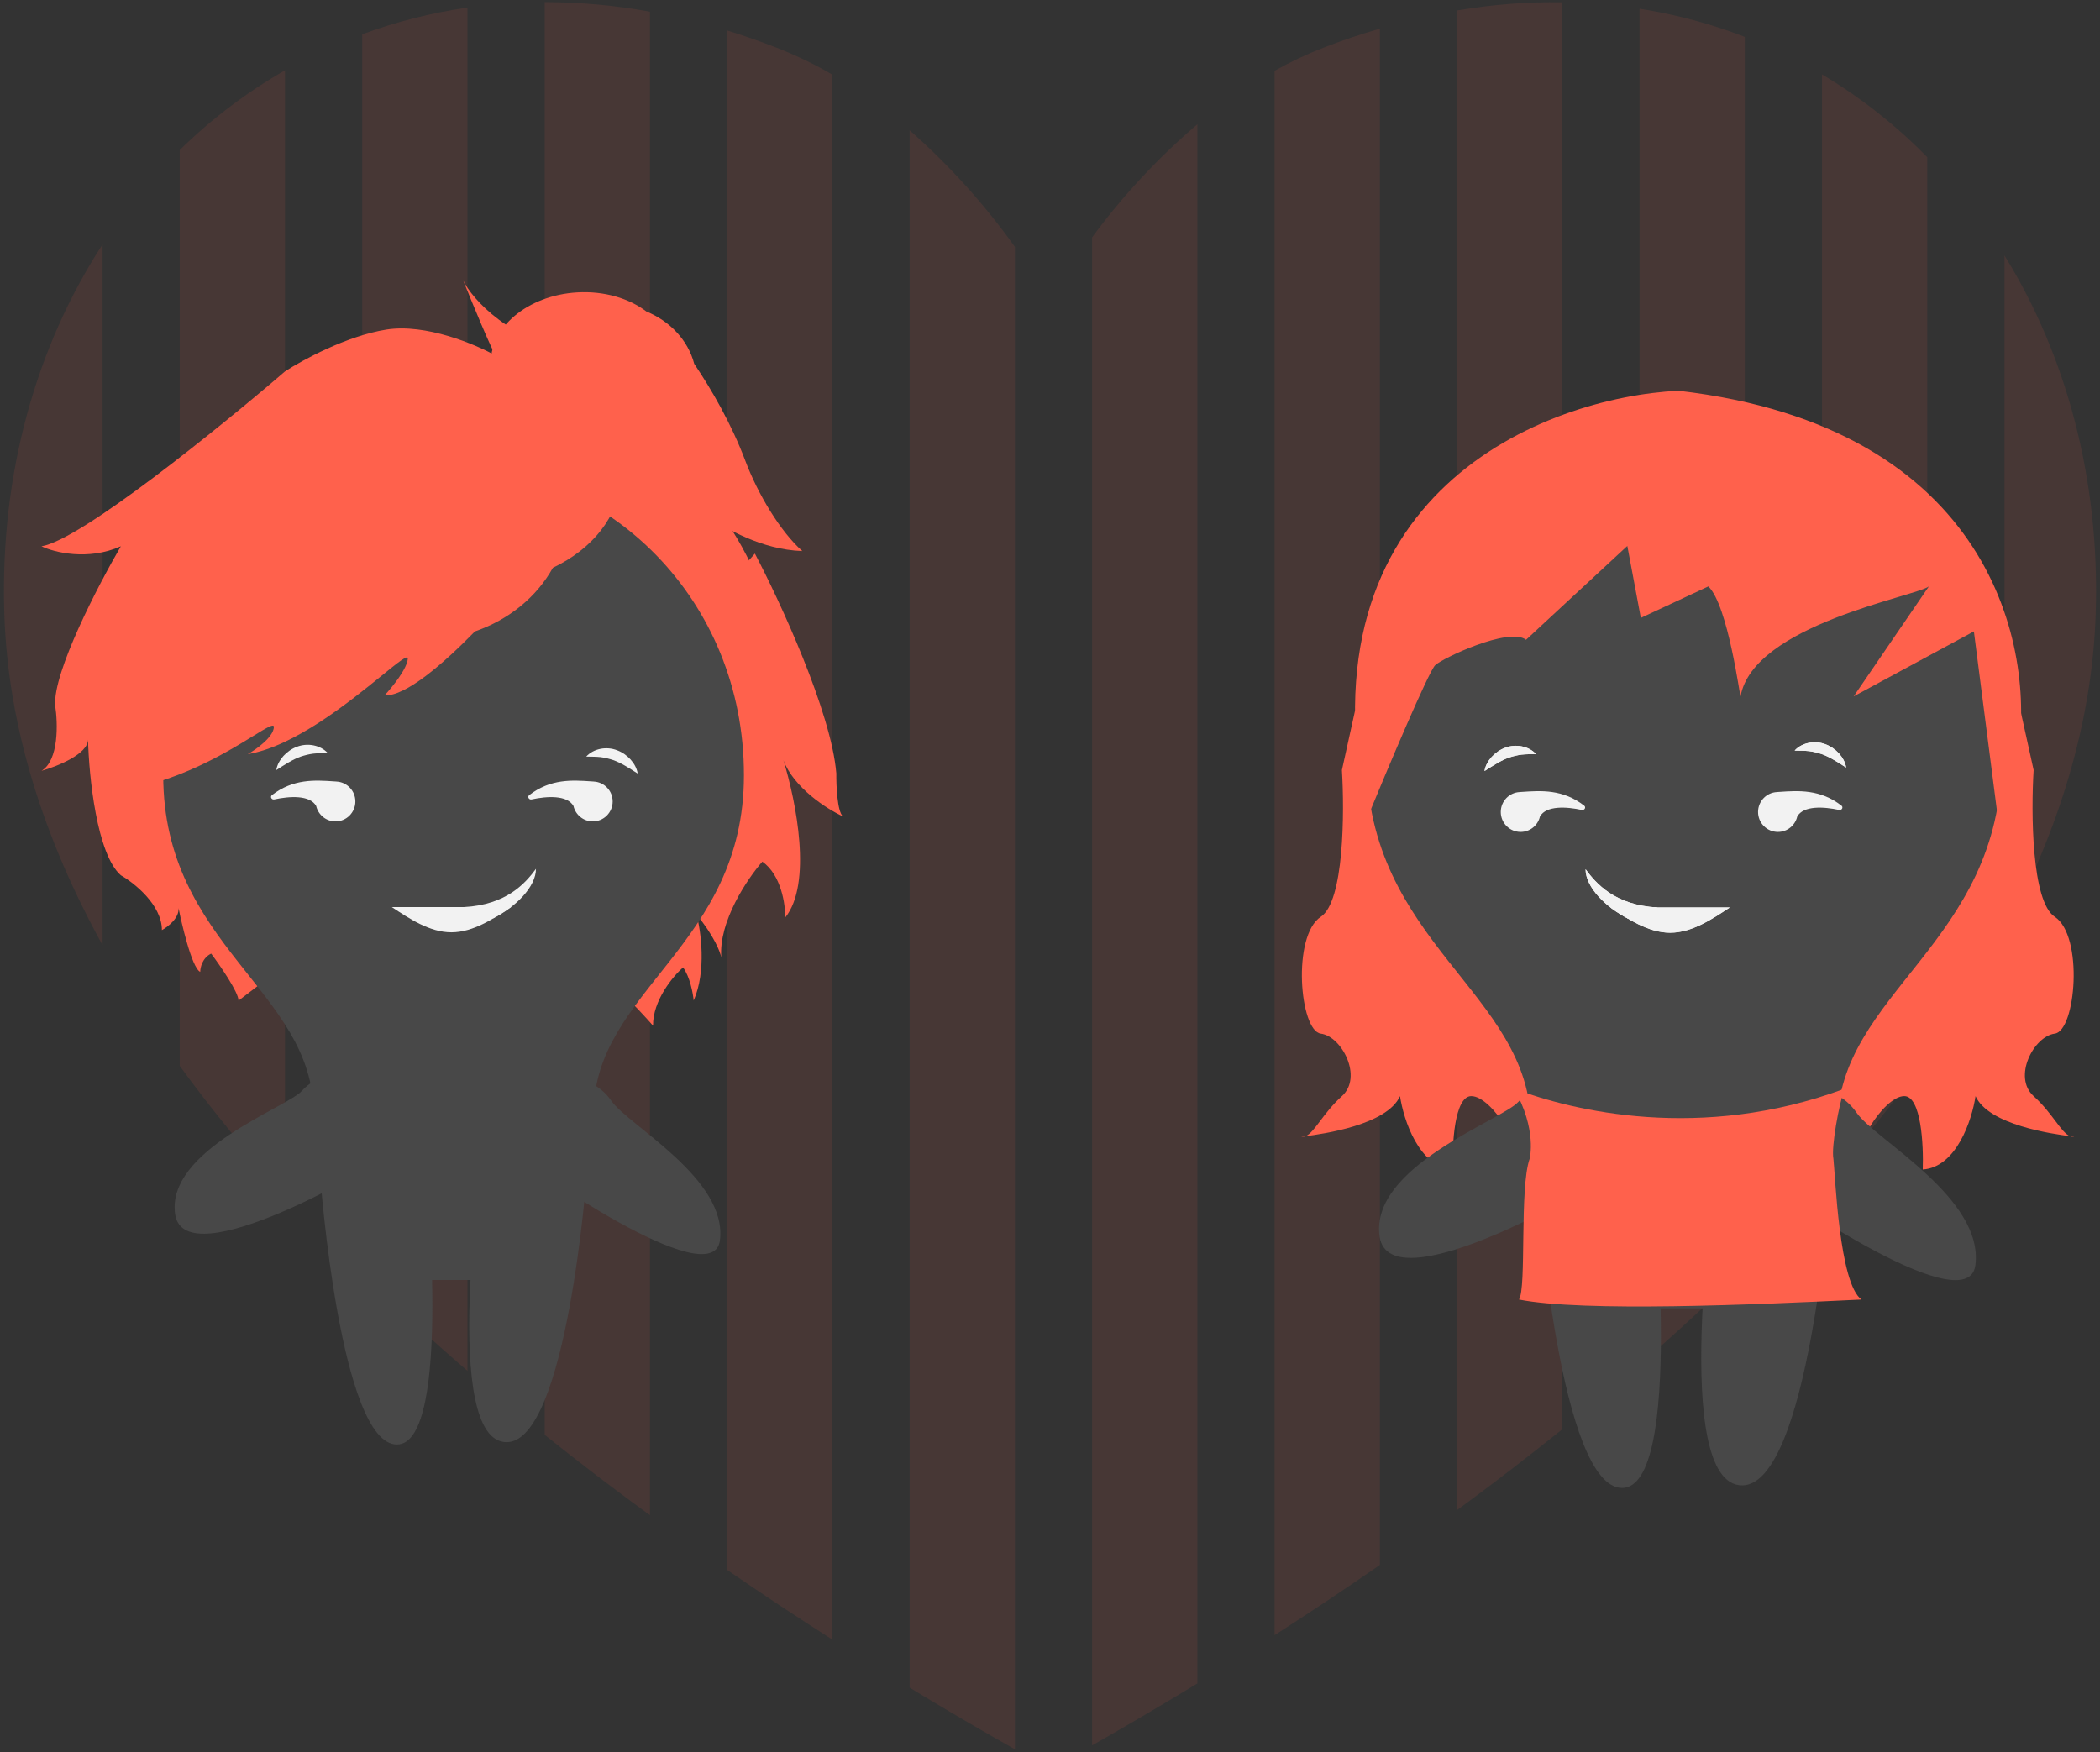 <svg width="405" height="338" viewBox="0 0 405 338" fill="none" xmlns="http://www.w3.org/2000/svg">
<rect x="0" y="0" width="405" height="338" fill="#333333" stroke="none"/>
<path d="M175.43 25.13V325.518L178.042 327.103C184.39 330.923 190.332 334.364 195.732 337.412V47.618C189.843 39.372 183.032 31.827 175.43 25.13Z" fill="#FF614C" fill-opacity="0.1" style="mix-blend-mode:darken"/>
<path d="M105.047 0.407V276.763C111.814 282.182 118.582 287.344 125.35 292.261V2.25C118.65 1.034 111.856 0.417 105.047 0.407Z" fill="#FF614C" fill-opacity="0.1" style="mix-blend-mode:darken"/>
<path d="M69.855 6.612V245.822C76.433 252.244 83.228 258.448 90.158 264.422V1.464C83.228 2.459 76.423 4.185 69.855 6.612Z" fill="#FF614C" fill-opacity="0.1" style="mix-blend-mode:darken"/>
<path d="M149.835 9.226C146.613 7.971 143.415 6.855 140.238 5.88V302.814C147.182 307.596 153.99 312.08 160.541 316.266V14.401C157.111 12.402 153.531 10.672 149.835 9.226Z" fill="#FF614C" fill-opacity="0.1" style="mix-blend-mode:darken"/>
<path d="M0.826 118.238C1.516 140.441 8.568 161.926 19.775 182.301V47.144C6.998 66.8 -0.013 91.361 0.826 118.238Z" fill="#FF614C" fill-opacity="0.1" style="mix-blend-mode:darken"/>
<path d="M34.664 28.937V205.602C40.969 214.239 47.747 222.519 54.967 230.406V13.562C47.57 17.796 40.746 22.963 34.664 28.937Z" fill="#FF614C" fill-opacity="0.1" style="mix-blend-mode:darken"/>
<path d="M351.387 14.347V228.916C358.626 220.909 365.405 212.496 371.689 203.718V30.319C365.638 24.141 358.814 18.772 351.387 14.347Z" fill="#FF614C" fill-opacity="0.1" style="mix-blend-mode:darken"/>
<path d="M316.195 1.681V263.244C323.125 257.229 329.933 250.97 336.498 244.481V7.113C329.942 4.586 323.136 2.765 316.195 1.681Z" fill="#FF614C" fill-opacity="0.1" style="mix-blend-mode:darken"/>
<path d="M386.578 49.27V179.781C397 160.165 403.511 139.533 404.174 118.238C404.986 92.323 398.489 68.561 386.578 49.27Z" fill="#FF614C" fill-opacity="0.1" style="mix-blend-mode:darken"/>
<path d="M255.165 9.227C251.946 10.479 248.821 11.959 245.812 13.656V315.4C252.363 311.186 259.172 306.675 266.115 301.853V5.528C262.506 6.558 258.856 7.791 255.165 9.227Z" fill="#FF614C" fill-opacity="0.1" style="mix-blend-mode:darken"/>
<path d="M281.004 2.02V291.272C287.771 286.314 294.539 281.112 301.307 275.68V0.435C294.505 0.335 287.708 0.866 281.004 2.02Z" fill="#FF614C" fill-opacity="0.1" style="mix-blend-mode:darken"/>
<path d="M210.621 45.775V336.654C215.656 333.795 221.138 330.598 226.958 327.103L230.924 324.705V23.965C223.341 30.43 216.529 37.749 210.621 45.775Z" fill="#FF614C" fill-opacity="0.1" style="mix-blend-mode:darken"/>
<path d="M112.509 68.605C126.866 71.425 128.696 81.867 127.816 86.736L56.56 184.942L46.003 193C46.003 191.388 42.484 186.285 40.725 183.935C39.036 184.741 38.614 186.621 38.614 187.46C36.934 186.659 34.92 177.569 34.433 175.155C34.593 177.056 32.397 178.762 31.224 179.402C31.224 174.567 25.946 170.337 23.307 168.826C18.662 164.797 17.149 149.688 16.973 142.638C16.973 145.458 10.991 147.842 8 148.681C11.378 146.667 11.167 139.448 10.639 136.091C10.217 129.644 18.908 112.924 23.307 105.37C16.973 108.19 10.463 106.545 8 105.37C15.601 104.161 42.484 82.371 54.976 71.627C58.319 69.444 66.905 64.778 74.506 63.569C82.106 62.36 91.748 66.423 95.619 68.605C94.774 67.396 91.044 58.365 89.285 54C91.044 57.693 98.152 65.785 112.509 68.605Z" fill="#FF614C" style="mix-blend-mode:darken"/>
<path d="M145.584 106.775C150.406 115.952 160.298 137.28 161.293 149.171C161.266 151.528 161.479 156.486 162.542 157.459C159.449 156.034 153.128 151.984 151.086 146.635C153.578 154.71 156.683 170.469 151.429 176.991C151.481 174.47 150.674 168.78 147.027 166.192C144.161 169.46 138.564 177.735 139.107 184.7C138.931 183.661 137.726 180.54 134.323 176.372C135.183 179.54 136.277 187.298 133.78 192.984C133.654 191.615 133.068 188.421 131.731 186.596C129.779 188.318 125.888 192.978 125.945 197.844C124.945 196.678 122.063 193.5 118.538 190.122C115.012 186.744 112.654 158.351 111.916 144.577L145.584 106.775Z" fill="#FF614C" style="mix-blend-mode:darken"/>
<ellipse cx="86.391" cy="134.718" rx="64.267" ry="62.096" fill="#FF614C" style="mix-blend-mode:darken"/>
<g clip-path="url(#clip0)">
<path d="M74.242 246.883H104.487C104.487 246.883 114.5 232.933 114.5 214.648C114.5 191.122 143.473 182.413 143.473 149.559C143.514 115.466 117.003 90.206 87.538 90.165H87.497H87.456C57.991 90.206 31.481 115.466 31.481 149.559C31.481 182.413 60.453 191.122 60.453 214.648C60.453 232.933 74.242 246.883 74.242 246.883Z" fill="#484848" style="mix-blend-mode:darken"/>
<path d="M33.779 234.212C31.973 221.83 55.324 213.617 58.196 210.438C62.013 206.27 68.456 206.022 72.559 209.819C76.704 213.658 78.222 218.817 74.447 222.945C73.093 224.513 35.626 246.595 33.779 234.212Z" fill="#484848" style="mix-blend-mode:darken"/>
<path d="M99.973 222.903C96.772 218.239 99.152 212.956 103.748 209.737C108.386 206.517 114.705 207.673 117.906 212.337C121.189 217.083 140.395 227.402 138.836 239.289C137.399 249.938 101.122 224.637 99.973 222.903Z" fill="#484848" style="mix-blend-mode:darken"/>
<path d="M76.54 278.623C65.624 278.623 61.808 227.443 61.808 227.443C61.192 221.83 65.214 216.753 70.795 216.134C76.376 215.515 81.424 219.56 82.039 225.173C82.039 225.173 87.456 278.623 76.54 278.623Z" fill="#484848" style="mix-blend-mode:darken"/>
<path d="M97.715 278.169C84.994 278.169 92.955 223.935 92.955 223.935C93.53 218.321 98.536 214.194 104.117 214.772C109.698 215.35 113.802 220.385 113.228 225.998C113.187 226.04 109.411 278.169 97.715 278.169Z" fill="#484848" style="mix-blend-mode:darken"/>
<path d="M53.285 148.532C53.447 147.481 53.994 146.56 54.671 145.805C55.385 145.031 56.264 144.405 57.273 144.037C59.31 143.245 61.792 143.708 63.213 145.258C62.166 145.275 61.247 145.275 60.42 145.366C59.557 145.476 58.786 145.679 57.997 145.936C56.438 146.488 54.99 147.446 53.285 148.532Z" fill="#F2F2F2"/>
<path d="M122.984 149.208C122.822 148.157 122.275 147.236 121.598 146.48C120.884 145.707 120.005 145.08 118.995 144.712C116.959 143.921 114.477 144.384 113.056 145.934C114.103 145.951 115.022 145.951 115.848 146.042C116.711 146.152 117.482 146.354 118.271 146.612C119.831 147.164 121.279 148.121 122.984 149.208Z" fill="#F2F2F2"/>
<path d="M103.366 167.583C103.366 171.055 99.456 174.96 95.111 177.13L89.463 174.96C97.718 174.526 101.339 170.331 103.366 167.583Z" fill="#F2F2F2"/>
<path fill-rule="evenodd" clip-rule="evenodd" d="M114.056 150.715C110.349 150.462 106.198 150.18 102.072 153.36C101.656 153.68 102.006 154.31 102.519 154.199C105.48 153.556 109.394 153.322 110.599 155.463C110.993 157.166 112.513 158.435 114.328 158.435C116.442 158.435 118.156 156.713 118.156 154.589C118.156 152.52 116.53 150.833 114.491 150.747C114.492 150.746 114.493 150.745 114.493 150.744C114.348 150.734 114.203 150.725 114.056 150.715Z" fill="#F2F2F2"/>
<path fill-rule="evenodd" clip-rule="evenodd" d="M64.435 150.715C60.728 150.462 56.577 150.18 52.451 153.36C52.035 153.68 52.385 154.31 52.898 154.199C55.859 153.556 59.773 153.322 60.978 155.463C61.372 157.166 62.892 158.435 64.707 158.435C66.821 158.435 68.535 156.713 68.535 154.589C68.535 152.52 66.909 150.833 64.87 150.747C64.871 150.746 64.872 150.745 64.873 150.744C64.728 150.734 64.582 150.725 64.435 150.715Z" fill="#F2F2F2"/>
<path d="M75.559 174.96C78.885 177.146 82.827 179.827 87.056 179.827C91.285 179.827 95.269 177.146 98.553 174.96H75.559Z" fill="#F2F2F2"/>
</g>
<path fill-rule="evenodd" clip-rule="evenodd" d="M94.68 70.448C94.928 74.783 97.966 78.462 102.438 80.587C104.277 83.921 107.463 86.517 111.333 87.849C114.945 91.558 119.26 95.279 121.634 95.143C120.78 94.226 119.055 92.102 118.989 90.946C118.961 90.456 120.122 91.399 121.984 92.912C125.612 95.859 131.901 100.967 137.249 101.857C136.282 101.309 134.332 99.923 134.266 98.767C134.24 98.316 135.092 98.84 136.63 99.787C140.016 101.871 146.728 106.002 154.736 106.29C150.513 102.546 146.189 95.379 143.713 88.802C141.076 81.798 137.22 75.092 133.883 70.166C132.698 65.628 129.225 61.948 124.656 60.077C121.311 57.543 116.541 56.097 111.335 56.396C101.723 56.948 94.266 63.239 94.68 70.448Z" fill="#FF614C" style="mix-blend-mode:darken"/>
<path fill-rule="evenodd" clip-rule="evenodd" d="M119.74 92.372C119.32 99.699 114.186 105.919 106.627 109.511C103.517 115.147 98.132 119.537 91.588 121.789C85.483 128.058 78.189 134.348 74.176 134.118C75.62 132.567 78.535 128.977 78.648 127.023C78.695 126.194 76.732 127.789 73.584 130.346C67.451 135.327 56.82 143.963 47.781 145.468C49.415 144.541 52.711 142.198 52.823 140.244C52.866 139.481 51.427 140.367 48.826 141.968C43.102 145.49 31.755 152.474 18.22 152.961C25.358 146.631 32.668 134.516 36.853 123.399C41.31 111.559 47.829 100.222 53.471 91.895C55.472 84.226 61.343 78.005 69.064 74.842C74.719 70.558 82.784 68.113 91.585 68.618C107.834 69.55 120.44 80.185 119.74 92.372Z" fill="#FF614C" style="mix-blend-mode:darken"/>
<path d="M254.726 176.833C259.207 173.898 259.308 156.742 258.799 148.531L261.345 137H330.082L325.5 225.576C319.899 222.78 307.577 217.609 303.097 219.286C298.616 220.963 294.101 224.178 292.404 225.576C294.441 222.431 287.822 211.424 283.748 211.424C280.49 211.424 280.014 220.858 280.184 225.576C273.667 225.156 270.68 215.967 270.001 211.424C267.492 217.019 255.027 218.727 251.776 219.159C251.575 219.242 251.371 219.286 251.162 219.286C250.797 219.286 251.068 219.253 251.776 219.159C253.539 218.43 255.144 214.716 258.799 211.424C262.873 207.756 258.799 199.894 254.726 199.37C250.653 198.846 249.125 180.502 254.726 176.833Z" fill="#FF614C" style="mix-blend-mode:darken"/>
<path d="M396.274 176.833C391.793 173.898 391.692 156.742 392.201 148.531L389.655 137H320.918L325.5 225.576C331.101 222.78 343.423 217.609 347.903 219.286C352.384 220.963 356.899 224.178 358.596 225.576C356.559 222.431 363.178 211.424 367.252 211.424C370.51 211.424 370.986 220.858 370.816 225.576C377.333 225.156 380.32 215.967 380.999 211.424C383.508 217.019 395.973 218.727 399.224 219.159C399.425 219.242 399.629 219.286 399.838 219.286C400.203 219.286 399.932 219.253 399.224 219.159C397.461 218.43 395.856 214.716 392.201 211.424C388.127 207.756 392.201 199.894 396.274 199.37C400.347 198.846 401.875 180.502 396.274 176.833Z" fill="#FF614C" style="mix-blend-mode:darken"/>
<g clip-path="url(#clip1)">
<path d="M310.32 252.357H343.397C343.397 252.357 354.348 237.131 354.348 217.174C354.348 191.496 386.034 181.991 386.034 146.132C386.079 108.922 357.086 81.352 324.862 81.307H324.817H324.772C292.547 81.352 263.554 108.922 263.554 146.132C263.554 181.991 295.24 191.496 295.24 217.174C295.24 237.131 310.32 252.357 310.32 252.357Z" fill="#484848" style="mix-blend-mode:darken"/>
<path d="M266.068 238.527C264.093 225.012 289.63 216.047 292.772 212.579C296.946 208.029 303.992 207.758 308.48 211.903C313.013 216.092 314.674 221.724 310.545 226.228C309.064 227.94 268.087 252.041 266.068 238.527Z" fill="#484848" style="mix-blend-mode:darken"/>
<path d="M338.461 226.184C334.96 221.093 337.563 215.327 342.59 211.813C347.661 208.3 354.573 209.561 358.074 214.651C361.664 219.832 382.668 231.094 380.963 244.068C379.392 255.691 339.717 228.076 338.461 226.184Z" fill="#484848" style="mix-blend-mode:darken"/>
<path d="M312.833 287C300.895 287 296.721 231.139 296.721 231.139C296.048 225.013 300.446 219.472 306.55 218.796C312.654 218.12 318.174 222.535 318.848 228.662C318.848 228.662 324.772 287 312.833 287Z" fill="#484848" style="mix-blend-mode:darken"/>
<path d="M335.992 286.504C322.079 286.504 330.786 227.31 330.786 227.31C331.414 221.183 336.89 216.678 342.993 217.309C349.097 217.94 353.585 223.436 352.957 229.562C352.912 229.607 348.783 286.504 335.992 286.504Z" fill="#484848" style="mix-blend-mode:darken"/>
<path d="M356.035 148.046C355.874 146.996 355.326 146.075 354.649 145.32C353.935 144.547 353.055 143.921 352.046 143.554C350.008 142.763 347.524 143.227 346.102 144.776C347.15 144.794 348.069 144.793 348.896 144.884C349.76 144.994 350.531 145.195 351.321 145.453C352.881 146.004 354.33 146.961 356.035 148.046Z" fill="#F2F2F2"/>
<path d="M286.298 148.722C286.459 147.672 287.007 146.751 287.684 145.996C288.398 145.223 289.278 144.597 290.287 144.229C292.325 143.439 294.809 143.902 296.231 145.452C295.183 145.469 294.263 145.468 293.437 145.56C292.573 145.669 291.802 145.871 291.012 146.128C289.452 146.68 288.003 147.637 286.298 148.722Z" fill="#F2F2F2"/>
<path d="M305.789 167.663C305.789 171.135 309.7 175.04 314.044 177.21L319.693 175.04C311.438 174.606 307.817 170.411 305.789 167.663Z" fill="#F2F2F2"/>
<path d="M333.596 175.04C330.27 177.226 326.328 179.907 322.099 179.907C317.87 179.907 313.887 177.226 310.602 175.04H333.596Z" fill="#F2F2F2"/>
<path d="M356.035 148.046C355.874 146.996 355.326 146.075 354.649 145.32C353.935 144.547 353.055 143.921 352.046 143.554C350.008 142.763 347.524 143.227 346.102 144.776C347.15 144.794 348.069 144.793 348.896 144.884C349.76 144.994 350.531 145.195 351.321 145.453C352.881 146.004 354.33 146.961 356.035 148.046Z" fill="#F2F2F2"/>
<path d="M286.298 148.722C286.459 147.672 287.007 146.751 287.684 145.996C288.398 145.223 289.278 144.597 290.287 144.229C292.325 143.439 294.809 143.902 296.231 145.452C295.183 145.469 294.263 145.468 293.437 145.56C292.573 145.669 291.802 145.871 291.012 146.128C289.452 146.68 288.003 147.637 286.298 148.722Z" fill="#F2F2F2"/>
<path d="M305.789 167.663C305.789 171.135 309.7 175.04 314.044 177.21L319.693 175.04C311.438 174.606 307.817 170.411 305.789 167.663Z" fill="#F2F2F2"/>
<path d="M333.596 175.04C330.27 177.226 326.328 179.907 322.099 179.907C317.87 179.907 313.887 177.226 310.602 175.04H333.596Z" fill="#F2F2F2"/>
<g style="mix-blend-mode:multiply">
<path d="M355.721 210C328.035 220.27 303.353 214.279 292 210C296.49 217.884 295 223.515 295 223.515C293.014 229.146 294.434 248.495 292.944 250.66C305.249 253.087 338.309 251.671 359 250.66C354.679 247.539 353.953 226.705 353.587 223.515C353.148 221.274 354.622 213.112 355.721 210Z" fill="#FF614C" style="mix-blend-mode:darken"/>
</g>
</g>
<path d="M276.777 128.315C275.468 129.625 267.505 148.512 263.687 157.792C250.162 94.908 298.046 76.64 323.679 75.366C384.325 82.353 392.579 125.222 389.124 145.783L385.307 157.792L380.678 121.785L357.493 134.32L371.998 113.109C369.271 115.11 338.145 120.483 335.677 134.32C335.601 134.749 333.283 116.748 329.465 113.109L316.445 119.182L313.841 105.3L294.311 123.403C291.039 120.855 278.085 127.005 276.777 128.315Z" fill="#FF614C" style="mix-blend-mode:darken"/>
<path fill-rule="evenodd" clip-rule="evenodd" d="M293.533 152.744C297.24 152.492 301.391 152.209 305.517 155.389C305.933 155.71 305.583 156.339 305.07 156.228C302.109 155.585 298.196 155.351 296.99 157.492C296.596 159.195 295.076 160.464 293.261 160.464C291.147 160.464 289.433 158.742 289.433 156.618C289.433 154.55 291.06 152.862 293.098 152.777C293.097 152.775 293.097 152.774 293.096 152.773C293.241 152.764 293.387 152.754 293.533 152.744Z" fill="#F2F2F2"/>
<path fill-rule="evenodd" clip-rule="evenodd" d="M343.154 152.744C346.861 152.492 351.012 152.209 355.138 155.389C355.554 155.71 355.204 156.339 354.691 156.228C351.73 155.585 347.816 155.351 346.611 157.492C346.217 159.195 344.697 160.464 342.882 160.464C340.768 160.464 339.054 158.742 339.054 156.618C339.054 154.55 340.681 152.862 342.719 152.777C342.718 152.775 342.717 152.774 342.717 152.773C342.862 152.764 343.007 152.754 343.154 152.744Z" fill="#F2F2F2"/>
<defs>
<clipPath id="clip0">
<rect width="112.033" height="188.458" fill="white" transform="translate(31.481 90.165)"/>
</clipPath>
<clipPath id="clip1">
<rect width="122.525" height="205.693" fill="white" transform="translate(263.554 81.307)"/>
</clipPath>
</defs>
</svg>
